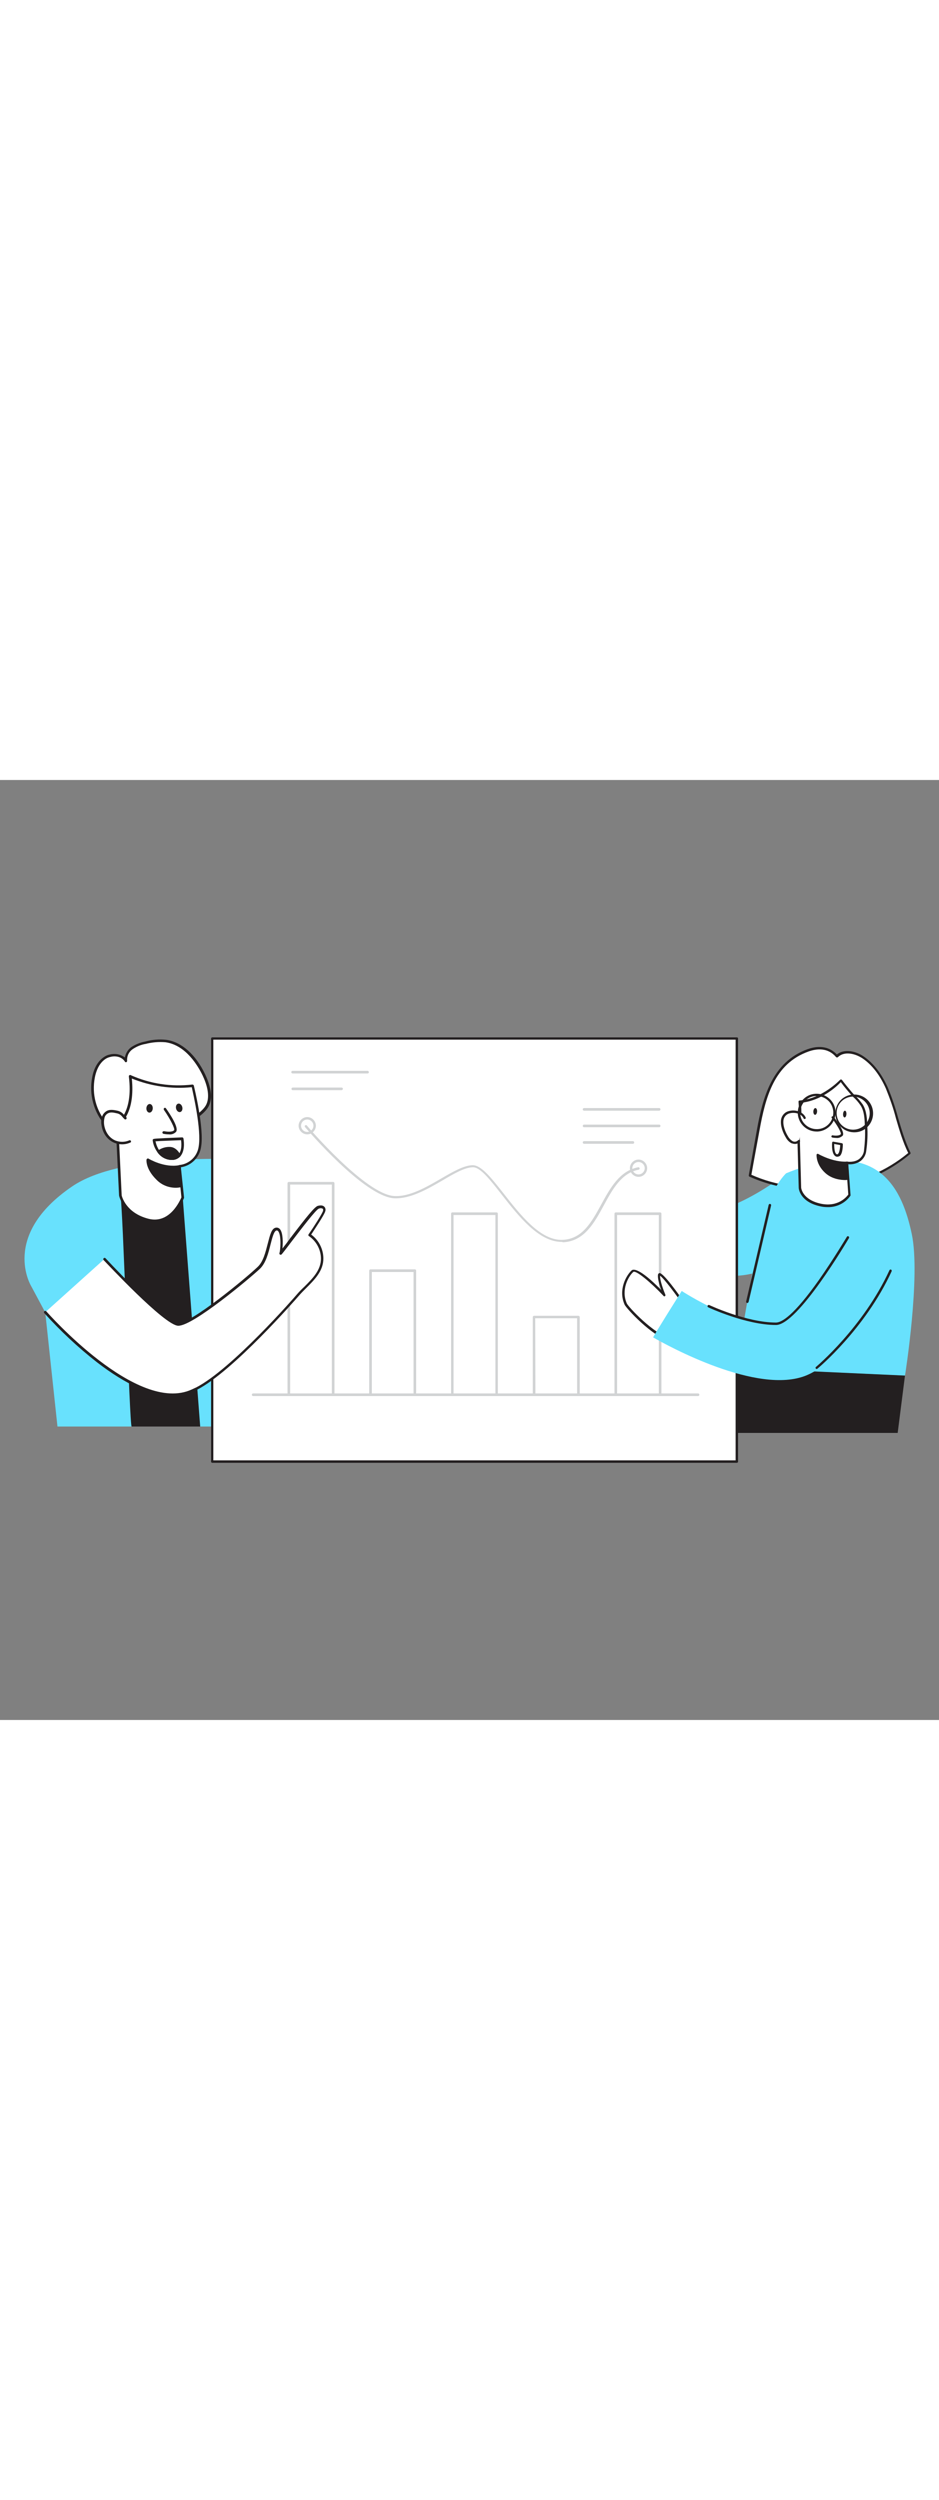 <svg version="1.1" id="Layer_1" xmlns="http://www.w3.org/2000/svg" xmlns:xlink="http://www.w3.org/1999/xlink" x="0px" y="0px" viewBox="0 0 500 500" style="width: 188px;" xml:space="preserve" data-imageid="team-presentation-4-68" imageName="Team Presentation 4" class="illustrations_image">
<rect x="0" y="0" width="500" height="500" fill="#808080" stroke="none"/>
<style type="text/css">
	.st0_team-presentation-4-68{fill:#68E1FD;}
	.st1_team-presentation-4-68{fill:#231F20;}
	.st2_team-presentation-4-68{fill:#FFFFFF;}
	.st3_team-presentation-4-68{fill:#D1D3D4;}
</style>
<g id="Character_Female_hand_and_lower_body_team-presentation-4-68">
	<path class="st0_team-presentation-4-68 targetColor" d="M418.6,209.2c0,0-37.8,31.8-72.3,21.8l-3.7,23.4c0,0,48,18.7,68.3,3.5S418.6,209.2,418.6,209.2z" style="fill: rgb(104, 225, 253);"/>
	<polygon class="st1_team-presentation-4-68" points="391.8,312.6 382.3,347.3 478,347.3 481.9,316.7 &#9;"/>
</g>
<g id="Character_Male_team-presentation-4-68">
	<path class="st0_team-presentation-4-68 targetColor" d="M124.8,201.8c0,0-60.4-3.4-86.4,14.4c-38.5,26.2-21.7,53.2-21.7,53.2l7.4,13.8l6.5,60.7h106.1l-8.9-79.5&#10;&#9;&#9;c0,0,16.1,33.9,27.9,33.6s29.3-19,14.5-42.7S124.8,201.8,124.8,201.8z" style="fill: rgb(104, 225, 253);"/>
	<path class="st1_team-presentation-4-68" d="M64.1,221c1.3,3.3,4.9,123.6,6,122.9h36.5l-9.3-121.8L64.1,221z"/>
	<path class="st2_team-presentation-4-68" d="M58.7,146.6c3.1-0.7,6.7,0.1,8.4,2.8c-0.4-2.6,1-5.2,3.1-6.7c2.2-1.5,4.6-2.4,7.2-2.9c3.5-1,7.2-1.3,10.8-0.9&#10;&#9;&#9;c9.4,1.3,16.2,9.6,20.3,18.1c2.2,4.6,4.3,11,2,15.9c-2.1,4.6-9.4,8.6-13.6,11.2c-5.9,3.8-12.5,6.8-19.5,7.4&#10;&#9;&#9;c-18.6,1.6-30.9-15.8-27.6-33.2c0.8-4.1,2.7-8.2,6.2-10.4C56.8,147.2,57.7,146.8,58.7,146.6z"/>
	<path class="st1_team-presentation-4-68" d="M75.1,192.2c-7.3,0-14.2-3-19-8.4c-6.2-7-8.8-16.5-7-25.7c0.9-5,3.2-8.8,6.5-10.9c0.9-0.6,1.9-1,3-1.2l0,0&#10;&#9;&#9;c2.7-0.7,5.6-0.1,7.9,1.6c0.4-2.2,1.6-4.2,3.4-5.5c2.3-1.5,4.8-2.5,7.5-3c3.6-1,7.4-1.3,11.1-0.9c8.2,1.1,15.8,7.9,20.8,18.5&#10;&#9;&#9;c2.2,4.7,4.4,11.4,2,16.5c-1.9,4.1-7.8,7.7-12,10.3l-1.8,1.1c-7.2,4.5-13.6,7-19.8,7.5C76.7,192.2,75.9,192.2,75.1,192.2z&#10;&#9;&#9; M58.8,147.3c-0.9,0.2-1.7,0.5-2.5,1c-3.9,2.5-5.3,7.3-5.8,10c-1.7,8.8,0.7,17.8,6.6,24.5c5.1,5.7,12.6,8.6,20.2,7.9&#10;&#9;&#9;c6-0.5,12.2-2.9,19.2-7.3l1.9-1.2c4.1-2.5,9.8-6,11.5-9.7c2.1-4.6,0.1-10.9-2-15.3c-2.3-4.8-8.8-16.2-19.8-17.7&#10;&#9;&#9;c-3.6-0.3-7.1,0-10.6,0.9c-2.5,0.4-4.8,1.4-6.9,2.8c-2,1.4-3.1,3.7-2.9,6.1c0,0.3-0.1,0.6-0.4,0.8c-0.3,0.1-0.7,0-0.8-0.3&#10;&#9;&#9;C64.8,147.1,61.4,146.6,58.8,147.3L58.8,147.3z"/>
	<path class="st2_team-presentation-4-68" d="M95.5,205.6l1.8,16.5c0,0-5.6,15.2-18.3,11.9s-14.8-13-14.8-13l-1.8-37.7c0,0,9.6-5,7-25.6&#10;&#9;&#9;c10.4,4.6,21.9,6.4,33.2,5c0,0,5.5,22.4,3.9,32.3C105.7,200.7,101.1,205,95.5,205.6z"/>
	<path class="st1_team-presentation-4-68" d="M82.4,235.2c-1.2,0-2.5-0.2-3.7-0.5c-13-3.3-15.2-13.2-15.3-13.6l-1.8-37.8c0-0.3,0.1-0.5,0.4-0.7&#10;&#9;&#9;c0.1,0,9.1-5.1,6.6-24.9c0-0.4,0.2-0.7,0.6-0.8c0.1,0,0.3,0,0.4,0.1c10.3,4.6,21.6,6.3,32.8,5c0.4,0,0.7,0.2,0.8,0.5&#10;&#9;&#9;c0.2,0.9,5.6,22.7,3.9,32.6c-0.8,5.6-5.2,10.1-10.8,10.9L98,222c0,0.1,0,0.2,0,0.3C97.9,222.5,93.1,235.2,82.4,235.2z M63,183.7&#10;&#9;&#9;l1.8,37.3c0.1,0.3,2.1,9.3,14.3,12.4c11.4,2.9,16.8-9.9,17.5-11.4l-1.7-16.4c0-0.4,0.2-0.7,0.6-0.8c0,0,0,0,0,0&#10;&#9;&#9;c5.3-0.5,9.6-4.6,10.3-9.9c1.5-8.8-2.9-27.9-3.7-31.5c-10.8,1.1-21.8-0.5-31.9-4.6C72,176.7,64.8,182.5,63,183.7z"/>
	<path class="st2_team-presentation-4-68" d="M69,192.3c-2.5,1.1-5.3,1.1-7.8,0.1c-3.6-1.5-5.8-4.9-6.4-8.6c-0.3-1.4-0.3-2.8,0.1-4.1&#10;&#9;&#9;c0.3-1.4,1.3-2.5,2.5-3.1c1.5-0.7,3.3-0.3,4.9,0c2.4,0.6,2.8,1.8,4.4,3.3c-0.2-0.1-0.4-0.6-0.6-0.7"/>
	<path class="st1_team-presentation-4-68" d="M65,193.8c-1.4,0-2.8-0.3-4.1-0.8c-3.6-1.5-6.1-4.8-6.8-9.1c-0.3-1.5-0.3-3,0.1-4.4c0.4-1.6,1.5-2.9,2.9-3.6&#10;&#9;&#9;c1.8-0.8,3.9-0.3,5.4,0c1.4,0.3,2.7,1.1,3.6,2.3l0.3,0.3c0.1,0,0.2,0.1,0.3,0.1c0.2,0.1,0.3,0.3,0.4,0.5l0.1,0.2l0,0&#10;&#9;&#9;c0.3,0.3,0.3,0.7,0.1,1c-0.2,0.3-0.7,0.4-1,0.1c0,0,0,0,0,0c0,0-0.1-0.1-0.1-0.1c-0.4-0.4-0.8-0.8-1.1-1.2&#10;&#9;&#9;c-0.7-0.9-1.7-1.6-2.9-1.8c-1.7-0.4-3.2-0.7-4.5-0.1c-1.1,0.5-1.9,1.5-2.1,2.7c-0.3,1.3-0.3,2.6-0.1,3.8c0.7,3.9,2.9,6.8,6,8.1&#10;&#9;&#9;c2.3,0.9,5,0.9,7.3-0.1c0.3-0.2,0.8,0,0.9,0.3c0,0,0,0,0,0c0.2,0.4,0,0.8-0.4,0.9C67.9,193.5,66.5,193.8,65,193.8z"/>
	<path class="st1_team-presentation-4-68" d="M96.1,215.9c-4.5,0.8-9.1-0.6-12.3-3.9c-5.6-5.5-5.1-10.1-5.1-10.1s8.4,5.1,16.8,3.6L96.1,215.9z"/>
	<path class="st1_team-presentation-4-68" d="M93.6,216.9c-3.9,0-7.6-1.5-10.3-4.3c-5.8-5.7-5.3-10.4-5.3-10.6c0-0.2,0.2-0.4,0.4-0.6c0.2-0.1,0.5-0.1,0.7,0&#10;&#9;&#9;c0.1,0.1,8.3,5,16.3,3.5c0.2,0,0.4,0,0.6,0.1c0.2,0.1,0.3,0.3,0.3,0.5l0.5,10.4c0,0.3-0.2,0.6-0.5,0.7&#10;&#9;&#9;C95.4,216.8,94.5,216.9,93.6,216.9z M79.4,203.2c0.2,1.6,1.2,4.8,4.8,8.4c2.9,2.9,7,4.3,11.1,3.8l-0.5-9&#10;&#9;&#9;C88.3,207.3,82,204.5,79.4,203.2z"/>
	<path class="st2_team-presentation-4-68" d="M87.8,175.2c0,0,6.9,9.9,5.4,11.6s-6,0.7-6,0.7"/>
	<path class="st1_team-presentation-4-68" d="M89.9,188.5c-1,0-1.9-0.1-2.9-0.3c-0.4-0.1-0.6-0.5-0.5-0.9c0.1-0.3,0.4-0.5,0.8-0.5c1.1,0.2,4.3,0.7,5.4-0.5&#10;&#9;&#9;c0.6-0.7-2-5.9-5.4-10.8c-0.2-0.3-0.2-0.7,0.1-1c0,0,0,0,0,0c0.3-0.2,0.8-0.2,1,0.2c0,0,0,0,0,0c2.2,3.1,7.1,10.5,5.3,12.5&#10;&#9;&#9;C92.7,188.2,91.3,188.7,89.9,188.5z"/>
	
		<ellipse transform="matrix(6.174537e-02 -0.998 0.998 6.174537e-02 -99.525 243.398)" class="st1_team-presentation-4-68" cx="79.7" cy="174.6" rx="2.3" ry="1.7"/>
	<ellipse transform="matrix(0.972 -0.235 0.235 0.972 -38.3 27.296)" class="st1_team-presentation-4-68" cx="95.4" cy="174.4" rx="1.7" ry="2.3"/>
	<path class="st1_team-presentation-4-68" d="M91.4,202.1h-0.2c-2.9-0.1-5.6-1.6-7.3-4c-1.4-1.9-2.3-4.1-2.6-6.4l0,0c0-0.2,0-0.4,0.2-0.6&#10;&#9;&#9;c0.3-0.3,0.4-0.4,15.5-1c0.3,0,0.6,0.2,0.7,0.6c0,0.2,1.2,6-1.6,9.4C94.9,201.4,93.1,202.2,91.4,202.1z M82.8,192.2&#10;&#9;&#9;c0.4,1.8,1.1,3.6,2.2,5.1c1.4,2,3.7,3.3,6.2,3.4c1.4,0.1,2.8-0.4,3.8-1.4c2-2.4,1.6-6.2,1.4-7.7C91.7,191.8,84.9,192,82.8,192.2z"/>
	<path class="st1_team-presentation-4-68" d="M84.4,197.7c3.4,4.6,9.1,4.4,11.1,2c-1.1-1.8-2.6-3.6-4.7-3.8C88.5,195.7,86.3,196.4,84.4,197.7z"/>
	<path class="st1_team-presentation-4-68" d="M91.4,202.1h-0.2c-2.9-0.1-5.6-1.6-7.3-4c-0.1-0.2-0.2-0.3-0.1-0.5c0-0.2,0.1-0.4,0.3-0.5&#10;&#9;&#9;c2-1.4,4.4-2.1,6.8-1.9c2,0.2,3.8,1.6,5.2,4.2c0.2,0.3,0.1,0.6-0.1,0.8C94.8,201.5,93.1,202.2,91.4,202.1z M85.5,197.9&#10;&#9;&#9;c1.4,1.7,3.5,2.7,5.7,2.8c1.2,0.1,2.5-0.3,3.4-1c-1.2-1.9-2.5-2.9-3.9-3.1C88.9,196.5,87,196.9,85.5,197.9z"/>
	<path class="st1_team-presentation-4-68" d="M129.8,304.4c-0.4,0-0.7-0.3-0.7-0.7l-4.8-73c0-0.4,0.3-0.7,0.7-0.8s0.7,0.3,0.8,0.7l4.8,73&#10;&#9;&#9;C130.5,304,130.2,304.4,129.8,304.4C129.8,304.4,129.8,304.4,129.8,304.4L129.8,304.4z"/>
</g>
<g id="Chartboard_team-presentation-4-68">
	<rect x="113" y="137.5" class="st2_team-presentation-4-68" width="279.4" height="225.1"/>
	<path class="st1_team-presentation-4-68" d="M392.4,363.2H113c-0.3,0-0.6-0.3-0.6-0.6c0,0,0,0,0,0V137.5c0-0.3,0.3-0.6,0.6-0.6c0,0,0,0,0,0h279.4&#10;&#9;&#9;c0.4,0,0.6,0.3,0.6,0.6v0v225.1C393,362.9,392.7,363.2,392.4,363.2z M113.6,361.9h278.1V138.1H113.6V361.9z"/>
</g>
<g id="LIne_of_Text_team-presentation-4-68">
	<path class="st3_team-presentation-4-68" d="M351,175.9h-40c-0.4,0-0.7-0.3-0.7-0.7c0-0.4,0.3-0.7,0.7-0.7h40c0.4,0,0.7,0.3,0.7,0.7S351.4,175.9,351,175.9&#10;&#9;&#9;C351,175.9,351,175.9,351,175.9z"/>
	<path class="st3_team-presentation-4-68" d="M351,184.7h-40c-0.4,0-0.7-0.3-0.7-0.7c0-0.4,0.3-0.7,0.7-0.7h40c0.4,0,0.7,0.3,0.7,0.7S351.4,184.7,351,184.7&#10;&#9;&#9;C351,184.7,351,184.7,351,184.7z"/>
	<path class="st3_team-presentation-4-68" d="M337.1,193.5H311c-0.4,0-0.7-0.3-0.7-0.7c0-0.4,0.3-0.7,0.7-0.7h26c0.4,0,0.7,0.3,0.7,0.7&#10;&#9;&#9;S337.4,193.5,337.1,193.5C337,193.5,337,193.5,337.1,193.5L337.1,193.5z"/>
	<path class="st3_team-presentation-4-68" d="M195.7,156.1h-39.9c-0.4,0-0.7-0.3-0.7-0.7s0.3-0.7,0.7-0.7c0,0,0,0,0,0h39.9c0.4,0,0.7,0.3,0.7,0.7&#10;&#9;&#9;C196.4,155.9,196.1,156.1,195.7,156.1z"/>
	<path class="st3_team-presentation-4-68" d="M181.9,165h-26c-0.4,0-0.7-0.3-0.7-0.7s0.3-0.7,0.7-0.7c0,0,0,0,0,0h26c0.4,0,0.7,0.3,0.7,0.7&#10;&#9;&#9;C182.5,164.7,182.2,165,181.9,165z"/>
</g>
<g id="Chart_team-presentation-4-68">
	<path class="st3_team-presentation-4-68" d="M177.4,327.7h-23.6c-0.4,0-0.7-0.3-0.7-0.7l0,0V214.5c0-0.4,0.3-0.7,0.7-0.7h23.6c0.4,0,0.7,0.3,0.7,0.7V327&#10;&#9;&#9;C178.1,327.4,177.8,327.7,177.4,327.7z M154.5,326.3h22.2V215.2h-22.2V326.3z"/>
	<path class="st3_team-presentation-4-68" d="M220.9,327.7h-23.6c-0.4,0-0.7-0.3-0.7-0.7l0,0v-66c0-0.4,0.3-0.7,0.7-0.7h23.6c0.4,0,0.7,0.3,0.7,0.7v66&#10;&#9;&#9;C221.6,327.4,221.3,327.7,220.9,327.7z M198,326.3h22.2v-64.6H198V326.3z"/>
	<path class="st3_team-presentation-4-68" d="M264.5,327.7h-23.6c-0.4,0-0.7-0.3-0.7-0.7c0,0,0,0,0,0v-96.3c0-0.4,0.3-0.7,0.6-0.7c0,0,0,0,0,0h23.6&#10;&#9;&#9;c0.4,0,0.7,0.3,0.7,0.7v0V327C265.1,327.4,264.8,327.7,264.5,327.7z M241.5,326.3h22.3v-94.9h-22.3L241.5,326.3z"/>
	<path class="st3_team-presentation-4-68" d="M308,327.7h-23.6c-0.4,0-0.7-0.3-0.7-0.7v0v-41.3c0-0.4,0.3-0.7,0.7-0.7h0H308c0.4,0,0.7,0.3,0.7,0.7v0V327&#10;&#9;&#9;C308.7,327.4,308.4,327.7,308,327.7z M285.1,326.3h22.2v-40h-22.3L285.1,326.3z"/>
	<path class="st3_team-presentation-4-68" d="M351.5,327.7h-23.6c-0.4,0-0.7-0.3-0.7-0.7v0v-96.3c0-0.4,0.3-0.7,0.7-0.7l0,0h23.6c0.4,0,0.7,0.3,0.7,0.7v0&#10;&#9;&#9;V327C352.2,327.4,351.9,327.7,351.5,327.7z M328.6,326.3h22.2v-94.9h-22.2V326.3z"/>
	<path class="st3_team-presentation-4-68" d="M299.1,245.7c-12.3,0-23.1-13.9-31.9-25.1c-6.2-7.9-11.5-14.8-15.5-14.6c-4.3,0.1-10,3.4-16.1,7&#10;&#9;&#9;c-8.1,4.7-17.2,9.9-25.7,9.5c-15.9-0.9-46.2-36.4-47.5-37.9c-0.2-0.3-0.2-0.7,0.1-0.9c0.3-0.2,0.7-0.2,0.9,0.1c0,0,0,0,0,0&#10;&#9;&#9;c0.3,0.4,31.2,36.6,46.5,37.5c8.1,0.5,17.1-4.7,25-9.3c6.2-3.6,12.1-7,16.7-7.1s9.9,6.6,16.6,15.1c8.8,11.2,19.6,25.2,31.5,24.6&#10;&#9;&#9;c10.4-0.5,15.3-9.4,20.5-18.9c4.8-8.8,9.8-17.8,19.6-19.7c0.4-0.1,0.7,0.2,0.8,0.5s-0.2,0.7-0.5,0.8l0,0c-9.2,1.7-14,10.5-18.6,19&#10;&#9;&#9;c-5.1,9.4-10.4,19-21.6,19.6L299.1,245.7z"/>
	<path class="st3_team-presentation-4-68" d="M371.7,327.7H134.8c-0.4,0-0.7-0.3-0.7-0.7c0-0.4,0.3-0.7,0.7-0.7h236.9c0.4,0,0.7,0.3,0.7,0.7&#10;&#9;&#9;C372.4,327.4,372.1,327.7,371.7,327.7z"/>
	<path class="st3_team-presentation-4-68" d="M163.6,188.5c-2.5,0-4.6-2.1-4.6-4.6s2.1-4.6,4.6-4.6s4.6,2.1,4.6,4.6C168.2,186.4,166.1,188.5,163.6,188.5z&#10;&#9;&#9; M163.6,180.6c-1.8,0-3.3,1.5-3.3,3.3s1.5,3.3,3.3,3.3c1.8,0,3.3-1.5,3.3-3.3c0,0,0,0,0,0C166.9,182.1,165.4,180.6,163.6,180.6z"/>
	<path class="st3_team-presentation-4-68" d="M340,211.1c-2.5,0-4.6-2.1-4.6-4.6s2.1-4.6,4.6-4.6c2.5,0,4.6,2.1,4.6,4.6v0C344.6,209,342.5,211.1,340,211.1z&#10;&#9;&#9; M340,203.2c-1.8,0-3.3,1.5-3.3,3.3s1.5,3.3,3.3,3.3c1.8,0,3.3-1.5,3.3-3.3l0,0C343.3,204.7,341.8,203.2,340,203.2z"/>
</g>
<g id="Character_Male_right_hand_team-presentation-4-68">
	<path class="st2_team-presentation-4-68" d="M24.1,283.1c0,0,48.2,55.4,78.2,41.7c0.7-0.3,1.5-0.7,2.2-1.1c17.8-9.1,48.3-43.2,54.1-49.8&#10;&#9;&#9;c5.1-5.8,13-11.2,12.9-19.6c-0.1-5-2.6-9.5-6.8-12.3c1.6-2.3,7.5-11.1,7.8-12.7c0.4-2-1.1-2.6-3.1-2.1&#10;&#9;&#9;c-2.5,0.6-16.7,20.4-20.2,24.5c0.6-1.5,1.6-13.3-2.1-12.9c-4,0.4-3.4,15.1-9.4,20.7s-35.8,30.4-43,30s-39.1-34.7-39.1-34.7"/>
	<path class="st1_team-presentation-4-68" d="M91.7,327.7c-11.1,0-24.5-6-40.1-18c-10.1-7.9-19.4-16.6-28-26.1c-0.3-0.3-0.3-0.7,0-1s0.7-0.3,1,0&#10;&#9;&#9;c0,0,0,0.1,0.1,0.1c0.5,0.5,48.3,54.9,77.4,41.5c0.7-0.3,1.4-0.7,2.2-1c19-9.7,52.5-48,53.9-49.7c1.2-1.4,2.5-2.7,3.9-4&#10;&#9;&#9;c4.4-4.4,8.9-8.9,8.8-15.1c-0.1-4.7-2.5-9.1-6.4-11.8c-0.2-0.1-0.3-0.3-0.3-0.4c0-0.2,0-0.4,0.1-0.5c2.6-3.7,7.4-11.2,7.7-12.5&#10;&#9;&#9;c0.1-0.4,0.1-0.8-0.1-1.1c-0.6-0.4-1.4-0.4-2.1-0.1c-1.5,0.4-9.3,10.7-14,16.8c-2.5,3.3-4.7,6.2-5.8,7.5c-0.3,0.3-0.7,0.3-1,0.1&#10;&#9;&#9;c-0.2-0.2-0.3-0.5-0.2-0.8c0.5-1.2,1.1-9.2-0.6-11.5c-0.2-0.3-0.5-0.5-0.9-0.5c-1.4,0.2-2.3,3.8-3.2,7.3&#10;&#9;&#9;c-1.2,4.8-2.5,10.1-5.8,13.2c-5.6,5.2-35.4,30.2-43.3,30.2h-0.2c-7.4-0.4-38.2-33.5-39.6-34.9c-0.3-0.3-0.3-0.7,0-1c0,0,0,0,0,0&#10;&#9;&#9;c0.3-0.3,0.7-0.3,1,0c0,0,0,0,0,0c8.8,9.5,33,34.2,38.6,34.5c6.7,0.4,36-23.8,42.4-29.9c3-2.8,4.2-7.9,5.4-12.5s2-8.1,4.4-8.4&#10;&#9;&#9;c0.9-0.1,1.7,0.3,2.2,1c1.5,2,1.5,6.9,1.2,10.1c1.1-1.4,2.6-3.3,4.1-5.4c8.7-11.4,13.1-16.9,14.8-17.3s2.7-0.2,3.4,0.5&#10;&#9;&#9;c0.6,0.6,0.8,1.6,0.5,2.4c-0.4,1.8-6,10.1-7.5,12.4c4,2.9,6.4,7.6,6.5,12.5c0.1,6.8-4.7,11.5-9.3,16.1c-1.4,1.4-2.6,2.6-3.8,4&#10;&#9;&#9;c-1.4,1.6-35,40.2-54.3,50c-0.7,0.4-1.5,0.7-2.2,1.1C99.1,327,95.4,327.8,91.7,327.7z"/>
</g>
<g id="Character_Female_team-presentation-4-68">
	<path class="st2_team-presentation-4-68" d="M400.7,202.8l3-16.3c3.2-17.6,8-36,26.6-42.6c5.5-2,11.3-1.7,15.4,3.1c3.6-3.5,9.8-2.1,13.9,0.6&#10;&#9;&#9;c5.8,3.9,9.8,9.9,12.6,16.2c5,11.2,6.6,23.5,12.1,34.7c-23.1,19.5-57.5,24.3-85,11.8L400.7,202.8z"/>
	<path class="st1_team-presentation-4-68" d="M432,218c-11.3,0-22.6-2.4-32.9-7c-0.3-0.1-0.4-0.4-0.4-0.7l4.3-24c3.1-17.3,8.1-36.3,27-43.1&#10;&#9;&#9;c6.4-2.3,11.9-1.2,15.6,2.8c4-3.2,10.1-1.8,14.2,1c5.2,3.5,9.5,9,12.9,16.5c2.2,5.2,4,10.6,5.5,16.1c1.8,6.2,3.7,12.6,6.6,18.6&#10;&#9;&#9;c0.1,0.3,0.1,0.6-0.2,0.8C469.9,211.3,451.3,218,432,218z M400.1,210c27.2,12.1,60.6,7.4,83.5-11.6c-2.9-5.9-4.7-12.2-6.5-18.3&#10;&#9;&#9;c-1.4-5.5-3.3-10.8-5.4-16c-3.2-7.2-7.4-12.6-12.4-16c-3.9-2.6-9.7-4-13.1-0.7c-0.1,0.1-0.3,0.2-0.5,0.2c-0.2,0-0.3-0.1-0.5-0.2&#10;&#9;&#9;c-4.4-5.2-10.4-4.5-14.6-3c-18.4,6.5-23,24.4-26.2,42.1l-3,16.3l0,0L400.1,210z M400.7,202.7L400.7,202.7z"/>
	<path class="st0_team-presentation-4-68 targetColor" d="M418.6,209.2c0,0-10.1,9.2-14.3,32.2c-2.7,14.6-12.5,71.3-12.5,71.3l90.1,4.1c0,0,8.4-52.7,3.6-75.3&#10;&#9;&#9;S468.6,188.7,418.6,209.2z" style="fill: rgb(104, 225, 253);"/>
	<path class="st2_team-presentation-4-68" d="M451.1,203.7l1.2,17.1c0,0-4.6,7.6-15.3,5.3s-11.1-9.2-11.1-9.2l-0.8-29.7c0-1.3,1.6-5.1,0.7-16&#10;&#9;&#9;c12.6-1,22-11.2,22-11.2s4.8,6.2,6.8,8.2c1.6,1.5,3,3.1,4.2,4.9c2,3.2,2.2,7.3,2.3,11c0.2,4.3,0.1,8.7-0.4,13&#10;&#9;&#9;C459.6,205.1,451.1,203.7,451.1,203.7z"/>
	<path class="st1_team-presentation-4-68" d="M440.8,227.2c-1.3,0-2.6-0.1-3.9-0.4c-11-2.3-11.6-9.5-11.6-9.8c-0.8-29.8-0.8-29.8-0.8-29.8&#10;&#9;&#9;c0-0.5,0.1-1,0.2-1.5c0.4-2,1.2-6.2,0.5-14.5c0-0.2,0-0.3,0.1-0.5c0.1-0.1,0.3-0.2,0.4-0.2c12.2-1,21.5-10.9,21.6-11&#10;&#9;&#9;c0.1-0.1,0.3-0.2,0.5-0.2c0.2,0,0.4,0.1,0.5,0.2c0,0.1,4.8,6.2,6.7,8.1c1.7,1.5,3.1,3.2,4.4,5c2.1,3.4,2.3,7.8,2.4,11.3&#10;&#9;&#9;c0.3,4.4,0.1,8.8-0.5,13.1c-0.2,2.3-1.3,4.3-3.1,5.7c-1.9,1.3-4.2,1.9-6.5,1.7l1.2,16.4c0,0.1,0,0.3-0.1,0.4&#10;&#9;&#9;C450.1,225,445.6,227.3,440.8,227.2z M426.5,171.7c0.6,8-0.1,12.2-0.5,14.2c-0.1,0.4-0.2,0.8-0.2,1.2c0,0.2,0.8,29.7,0.8,29.7&#10;&#9;&#9;c0,0.2,0.6,6.5,10.6,8.6c9.2,1.9,13.7-3.8,14.5-4.9l-1.2-16.9c0-0.2,0.1-0.4,0.2-0.5c0.1-0.1,0.3-0.2,0.5-0.1c0,0,3.7,0.6,6.3-1.4&#10;&#9;&#9;c1.5-1.2,2.5-2.9,2.6-4.9c0.5-4.3,0.7-8.6,0.4-12.9c-0.1-3.5-0.3-7.6-2.2-10.6c-1.2-1.8-2.6-3.4-4.2-4.8c-2.3-2.5-4.4-5-6.4-7.7&#10;&#9;&#9;C445.6,163,437.4,170.6,426.5,171.7z"/>
	<path class="st1_team-presentation-4-68" d="M451.5,212.1c0,0-6.9,0.8-11.7-3.6s-4.4-9-4.4-9s7.9,4.6,15.7,4.2L451.5,212.1z"/>
	<path class="st1_team-presentation-4-68" d="M450.2,212.8c-2.3,0-7.1-0.4-10.8-3.8c-4.9-4.5-4.6-9.4-4.6-9.6c0-0.2,0.1-0.4,0.3-0.5c0.2-0.1,0.4-0.1,0.6,0&#10;&#9;&#9;c0.1,0.1,7.8,4.5,15.3,4.1c0.3,0,0.6,0.3,0.6,0.6l0.5,8.4c0,0.3-0.2,0.6-0.5,0.6C451.1,212.7,450.7,212.8,450.2,212.8z&#10;&#9;&#9; M436.1,200.5c0.4,2.9,1.9,5.6,4.2,7.5c3.7,3.4,8.9,3.5,10.6,3.5l-0.4-7.2C444.3,204.4,438.4,201.7,436.1,200.5L436.1,200.5z"/>
	<path class="st2_team-presentation-4-68" d="M443.4,179.5c0,0,6,7.9,4.8,9.4s-5,0.8-5,0.8"/>
	<path class="st1_team-presentation-4-68" d="M445.2,190.4c-0.7,0-1.3-0.1-2-0.2c-0.3-0.1-0.6-0.4-0.5-0.7s0.4-0.6,0.7-0.5l0,0c0.9,0.2,3.5,0.4,4.3-0.6&#10;&#9;&#9;c0.4-0.7-1.8-4.7-4.8-8.6c-0.2-0.3-0.2-0.6,0.1-0.8c0.3-0.2,0.6-0.2,0.9,0.1c0,0,0,0,0,0c1.9,2.5,6.2,8.4,4.8,10.1&#10;&#9;&#9;C447.7,190.1,446.5,190.6,445.2,190.4z"/>
	
		<ellipse transform="matrix(5.982905e-02 -0.998 0.998 5.982905e-02 245.658 615.982)" class="st1_team-presentation-4-68" cx="449.8" cy="177.6" rx="1.8" ry="0.9"/>
	
		<ellipse transform="matrix(5.989229e-02 -0.998 0.998 5.989229e-02 232.242 598.985)" class="st1_team-presentation-4-68" cx="434.1" cy="176.2" rx="1.8" ry="1"/>
	<path class="st2_team-presentation-4-68" d="M448.1,193.7l-4.5-0.8c0,0-0.5,6.5,2,6.9S448.1,193.7,448.1,193.7z"/>
	<path class="st1_team-presentation-4-68" d="M445.9,200.4c-0.1,0-0.2,0-0.3,0c-3-0.5-2.6-6.8-2.5-7.5c0-0.2,0.1-0.3,0.2-0.4c0.1-0.1,0.3-0.2,0.5-0.1&#10;&#9;&#9;l4.5,0.8c0.3,0.1,0.5,0.3,0.5,0.6c0,0.5,0,4.8-1.6,6.2C446.8,200.2,446.3,200.4,445.9,200.4z M444.2,193.6c0,2.1,0.2,5.3,1.5,5.5&#10;&#9;&#9;c0.2,0,0.4,0,0.5-0.2c0.8-0.7,1.1-3.1,1.2-4.7L444.2,193.6z"/>
	<path class="st2_team-presentation-4-68" d="M428.5,179.6c-1.4-2.9-5.2-3.8-8.1-3c-1.9,0.4-3.4,2-3.8,4c-0.5,3,0.9,6.5,2.4,9.1c0.6,1.2,1.5,2.2,2.7,2.9&#10;&#9;&#9;c1.2,0.7,2.7,0.4,3.7-0.5"/>
	<path class="st1_team-presentation-4-68" d="M423.3,193.6c-0.6,0-1.3-0.2-1.9-0.4c-1.3-0.7-2.3-1.8-3-3.1c-1.5-2.5-3-6.1-2.5-9.5c0.4-2.2,2-4,4.2-4.5&#10;&#9;&#9;c3.2-0.9,7.4,0.2,8.9,3.4c0.1,0.3,0,0.7-0.3,0.8c0,0,0,0,0,0c-0.3,0.1-0.7,0-0.8-0.3c0,0,0,0,0,0c-1.2-2.6-4.7-3.4-7.4-2.7&#10;&#9;&#9;c-1.7,0.4-3,1.8-3.3,3.5c-0.5,3.2,1.2,6.8,2.3,8.6c0.6,1.1,1.4,2,2.5,2.7c0.9,0.5,2.1,0.4,2.9-0.4c0.2-0.3,0.6-0.3,0.9-0.1&#10;&#9;&#9;c0.3,0.2,0.3,0.6,0.1,0.9l0,0C425.2,193.2,424.3,193.6,423.3,193.6z"/>
	<path class="st1_team-presentation-4-68" d="M454.5,187.4c-5.6-0.2-9.9-4.8-9.7-10.4c0.2-5.6,4.8-9.9,10.4-9.7c5.6,0.2,9.9,4.8,9.7,10.4&#10;&#9;&#9;c-0.2,5.3-4.4,9.6-9.7,9.7C455,187.4,454.8,187.4,454.5,187.4z M454.5,168.4H454c-4.9,0.2-8.7,4.2-8.5,9.1c0.2,4.9,4.2,8.7,9.1,8.5&#10;&#9;&#9;s8.7-4.2,8.5-9.1C462.9,172.3,459.2,168.6,454.5,168.4z"/>
	<path class="st1_team-presentation-4-68" d="M434.9,187c-5.3,0-9.7-4.1-10.1-9.4l0,0c-0.3-5.6,3.9-10.4,9.4-10.7c5.6-0.3,10.4,3.9,10.7,9.4&#10;&#9;&#9;c0.3,5.5-3.9,10.3-9.4,10.7H434.9z M426.1,177.5c0.3,4.9,4.5,8.5,9.4,8.2s8.5-4.5,8.2-9.4c-0.2-2.3-1.2-4.5-3-6&#10;&#9;&#9;c-1.7-1.5-4-2.3-6.4-2.2C429.5,168.4,425.8,172.6,426.1,177.5L426.1,177.5z"/>
	<path class="st2_team-presentation-4-68" d="M366.1,281.3c0,0-14.3-20.8-15-18.1s2.8,10.9,2.8,10.9s-14.3-15.1-17-12.7s-7,9.9-3.6,17.6&#10;&#9;&#9;c0.8,1.7,14.2,16.4,24.6,19.6"/>
	<path class="st1_team-presentation-4-68" d="M357.8,299.1h-0.2c-10.8-3.3-24.2-18.2-25-20c-3.6-8,1-15.8,3.8-18.3c0.7-0.6,3.8-1.6,15.7,10.5&#10;&#9;&#9;c-1-2.7-2.1-6.5-1.7-8.3c0.1-0.4,0.4-0.6,0.7-0.7c1.9-0.4,9.4,9.9,15.4,18.6c0.2,0.3,0.1,0.7-0.2,0.9c0,0,0,0,0,0&#10;&#9;&#9;c-0.3,0.2-0.7,0.1-0.9-0.2c0,0,0,0,0,0c-5.5-8.1-12-16.6-13.9-17.9c-0.2,2.4,1.9,8,2.8,10.1c0.1,0.3,0,0.7-0.3,0.8&#10;&#9;&#9;c-0.3,0.1-0.6,0.1-0.7-0.2c-6.7-7.1-14.8-13.9-16.1-12.7c-2.5,2.2-6.7,9.5-3.4,16.8c0.7,1.6,13.9,16.1,24.2,19.2&#10;&#9;&#9;c0.3,0.1,0.5,0.5,0.4,0.8C358.3,298.9,358.1,299.1,357.8,299.1z"/>
	<path class="st0_team-presentation-4-68 targetColor" d="M457,236.2c0,0-38.2,50.1-45.7,52c-16.5,4.3-48.3-16.4-48.3-16.4s-15.5,24.6-15.2,24.7&#10;&#9;&#9;c7.3,4.2,55.6,30.9,81.6,20.2s47.8-61.9,47.8-61.9" style="fill: rgb(104, 225, 253);"/>
	<path class="st1_team-presentation-4-68" d="M413.2,289.9c-15.9,0-35.9-9.3-36.1-9.4c-0.3-0.2-0.5-0.5-0.3-0.9c0.2-0.3,0.5-0.5,0.9-0.3l0,0&#10;&#9;&#9;c0.2,0.1,19.9,9.3,35.5,9.3c3.1,0,9.6-3.9,22.9-22.7c8-11.4,14.8-22.9,14.9-23c0.2-0.3,0.6-0.3,0.9-0.1c0.2,0.2,0.3,0.5,0.2,0.8&#10;&#9;&#9;C451,245.4,424.8,289.9,413.2,289.9z"/>
	<path class="st1_team-presentation-4-68" d="M397.9,278.2h-0.1c-0.3-0.1-0.6-0.4-0.5-0.8l12-51.4c0.1-0.3,0.4-0.6,0.8-0.5c0.3,0.1,0.6,0.4,0.5,0.8&#10;&#9;&#9;l-12,51.4C398.4,278,398.2,278.2,397.9,278.2z"/>
	<path class="st1_team-presentation-4-68" d="M434.9,313.3c-0.2,0-0.4-0.1-0.5-0.2c-0.2-0.3-0.2-0.7,0.1-0.9c0.2-0.2,25.1-21,39.1-51.4&#10;&#9;&#9;c0.1-0.3,0.5-0.5,0.8-0.4c0.3,0.1,0.5,0.5,0.4,0.8c0,0,0,0.1,0,0.1c-14.1,30.7-39.2,51.6-39.5,51.8&#10;&#9;&#9;C435.2,313.2,435.1,313.3,434.9,313.3z"/>
</g>
</svg>